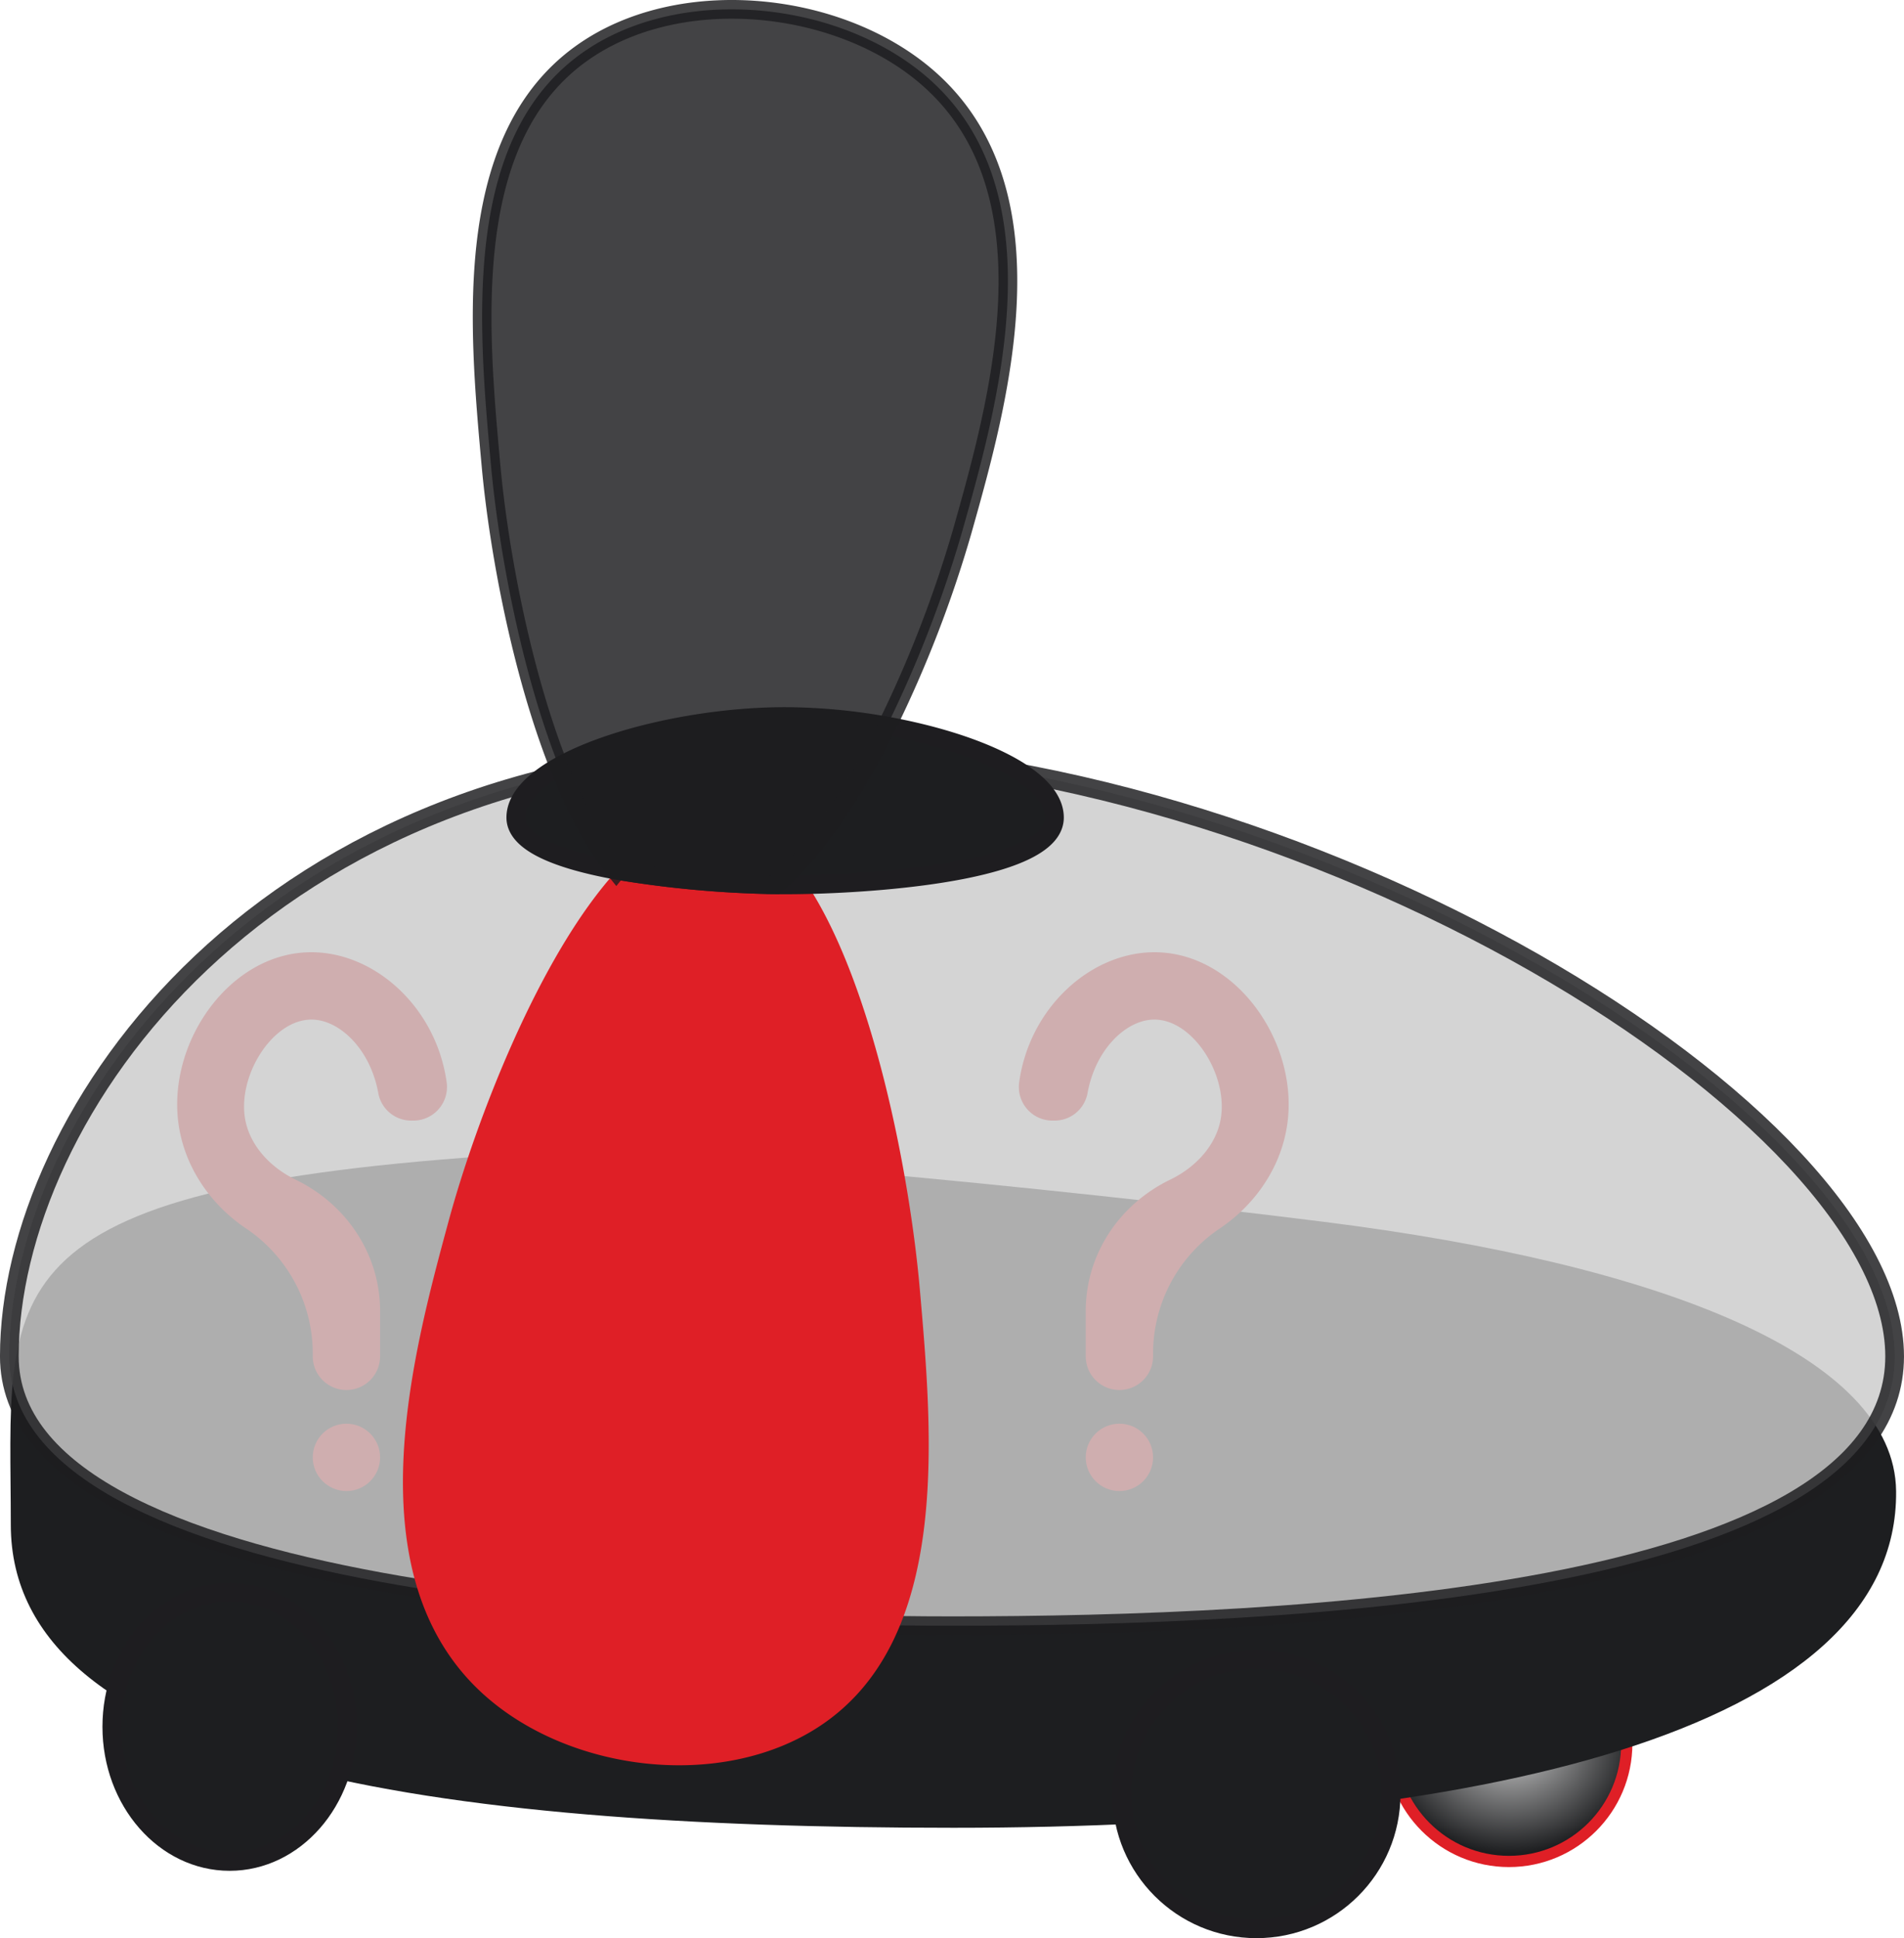 <svg id="Слой_1" data-name="Слой 1" xmlns="http://www.w3.org/2000/svg" xmlns:xlink="http://www.w3.org/1999/xlink" viewBox="0 0 509 518.001"><defs><style>.cls-1{stroke:#df1f26;stroke-width:3px;fill:url(#Безымянный_градиент_5);}.cls-1,.cls-4,.cls-5,.cls-6{stroke-miterlimit:10;}.cls-2,.cls-5,.cls-6{fill:#1d1e20;}.cls-3{fill:#df1f26;}.cls-4{fill:#cccccc;}.cls-4,.cls-5,.cls-6{stroke:#1e1d20;stroke-width:5px;}.cls-4,.cls-6{opacity:0.83;}</style><radialGradient id="Безымянный_градиент_5" cx="640.88" cy="677.5" r="29.336" gradientTransform="translate(-344.304 -211.499) scale(1.167 1)" gradientUnits="userSpaceOnUse"><stop offset="0" stop-color="#cccccc"/><stop offset="1" stop-color="#1d1e20"/></radialGradient></defs><title>car</title><circle class="cls-1" cx="403.389" cy="466.001" r="31.5"/><path class="cls-2" d="M752.193,610c.7,64.614-112.824,90-252,90s-252-16.383-252-81c0-62.4-9.389-90,134.611-99,33.185-2.074,144,9,216,18,91.074,11.384,153,36,153.389,72" transform="translate(-245.304 -211.499)"/><path class="cls-3" d="M526.682,511a8.993,8.993,0,0,1-8.932-10.168c2.716-19.864,18.876-34.617,35.807-34.832,21.637-.274,38.507,23.276,36,45-1.333,11.546-8.067,21.963-18.021,28.731a40.259,40.259,0,0,0-17.979,33.194V574a9,9,0,0,1-9,9h0a9,9,0,0,1-9-9V561.863c0-15.105,8.969-28.5,22.568-35.08,7.107-3.437,12.129-9.294,13.432-15.781,2.38-11.849-7.335-27.347-18-27-7.369.241-15.435,8.052-17.519,19.658A8.964,8.964,0,0,1,527.2,511Z" transform="translate(-245.304 -211.499)"/><circle class="cls-3" cx="299.253" cy="389.503" r="9"/><path class="cls-3" d="M355.789,511a8.993,8.993,0,0,0,8.932-10.168C362,480.97,345.844,466.217,328.914,466c-21.637-.274-38.507,23.276-36,45,1.332,11.546,8.067,21.963,18.021,28.731a40.261,40.261,0,0,1,17.979,33.194V574a9,9,0,0,0,9,9h0a9,9,0,0,0,9-9V561.863c0-15.105-8.97-28.5-22.568-35.08-7.108-3.437-12.129-9.294-13.432-15.781-2.38-11.849,7.334-27.347,18-27,7.369.241,15.435,8.052,17.519,19.658a8.964,8.964,0,0,0,8.84,7.342Z" transform="translate(-245.304 -211.499)"/><circle class="cls-3" cx="92.61" cy="389.503" r="9"/><path class="cls-4" d="M751.8,574c0,64.617-162,72-252,72-72,0-252-7.383-252-72s67.824-162,207-162,297,97.383,297,162" transform="translate(-245.304 -211.499)"/><circle class="cls-5" cx="335.889" cy="479.501" r="36"/><ellipse class="cls-5" cx="61.389" cy="461.501" rx="31.5" ry="36"/><path class="cls-3" d="M464.193,673c-26.15,17.06-66.98,12.14-90-9-34.54-31.71-18.65-90.39-9-126,7.37-27.21,24.32-71.13,44.88-93.68a1.8,1.8,0,0,1,.19-.2,284.374,284.374,0,0,0,42.45,3.86c.9.01,1.73.02,2.48.02,1.77,0,3.76-.02,5.92-.07,17.64,26.87,27.41,77.58,30.08,108.07C494.683,595.82,499.433,650.01,464.193,673Z" transform="translate(-245.304 -211.499)"/><path class="cls-3" d="M461.113,447.93c-2.16.05-4.15.07-5.92.07-.75,0-1.58-.01-2.48-.02a284.374,284.374,0,0,1-42.45-3.86c8.5-9.28,17.62-14.88,26.93-14.12,7.68.63,14.52,5.52,20.54,13.18C458.893,444.66,460.023,446.25,461.113,447.93Z" transform="translate(-245.304 -211.499)"/><path class="cls-5" d="M527.193,430c0,13.64-42.88,17.39-66.08,17.93-2.16.05-4.15.07-5.92.07-.75,0-1.58-.01-2.48-.02a284.374,284.374,0,0,1-42.45-3.86c-.14-.02-.28-.05-.42-.08-14.57-2.69-26.65-7.07-26.65-14.04,0-4.97,4.43-9.63,11.54-13.63,14.19-8,39.05-13.37,60.46-13.37a155.189,155.189,0,0,1,27.21,2.54C506.2,409.85,527.193,419.18,527.193,430Z" transform="translate(-245.304 -211.499)"/><path class="cls-6" d="M403.583,223.88c26.15-16.37,66.97-11.65,90,8.63,34.54,30.41,18.64,86.69,9,120.84a318.563,318.563,0,0,1-20.18,52.19c-7.18,14.45-15.57,28.05-24.67,37.64a65.885,65.885,0,0,1-5.02,4.8,284.374,284.374,0,0,1-42.45-3.86,1.8,1.8,0,0,0-.19.2c-.08-.1-.16-.19-.23-.28-5.81-7.18-10.84-16.83-15.11-27.67-10.21-25.86-16.16-58.46-18.15-80.28-3.49-38.19-8.24-90.17,27-112.21" transform="translate(-245.304 -211.499)"/></svg>